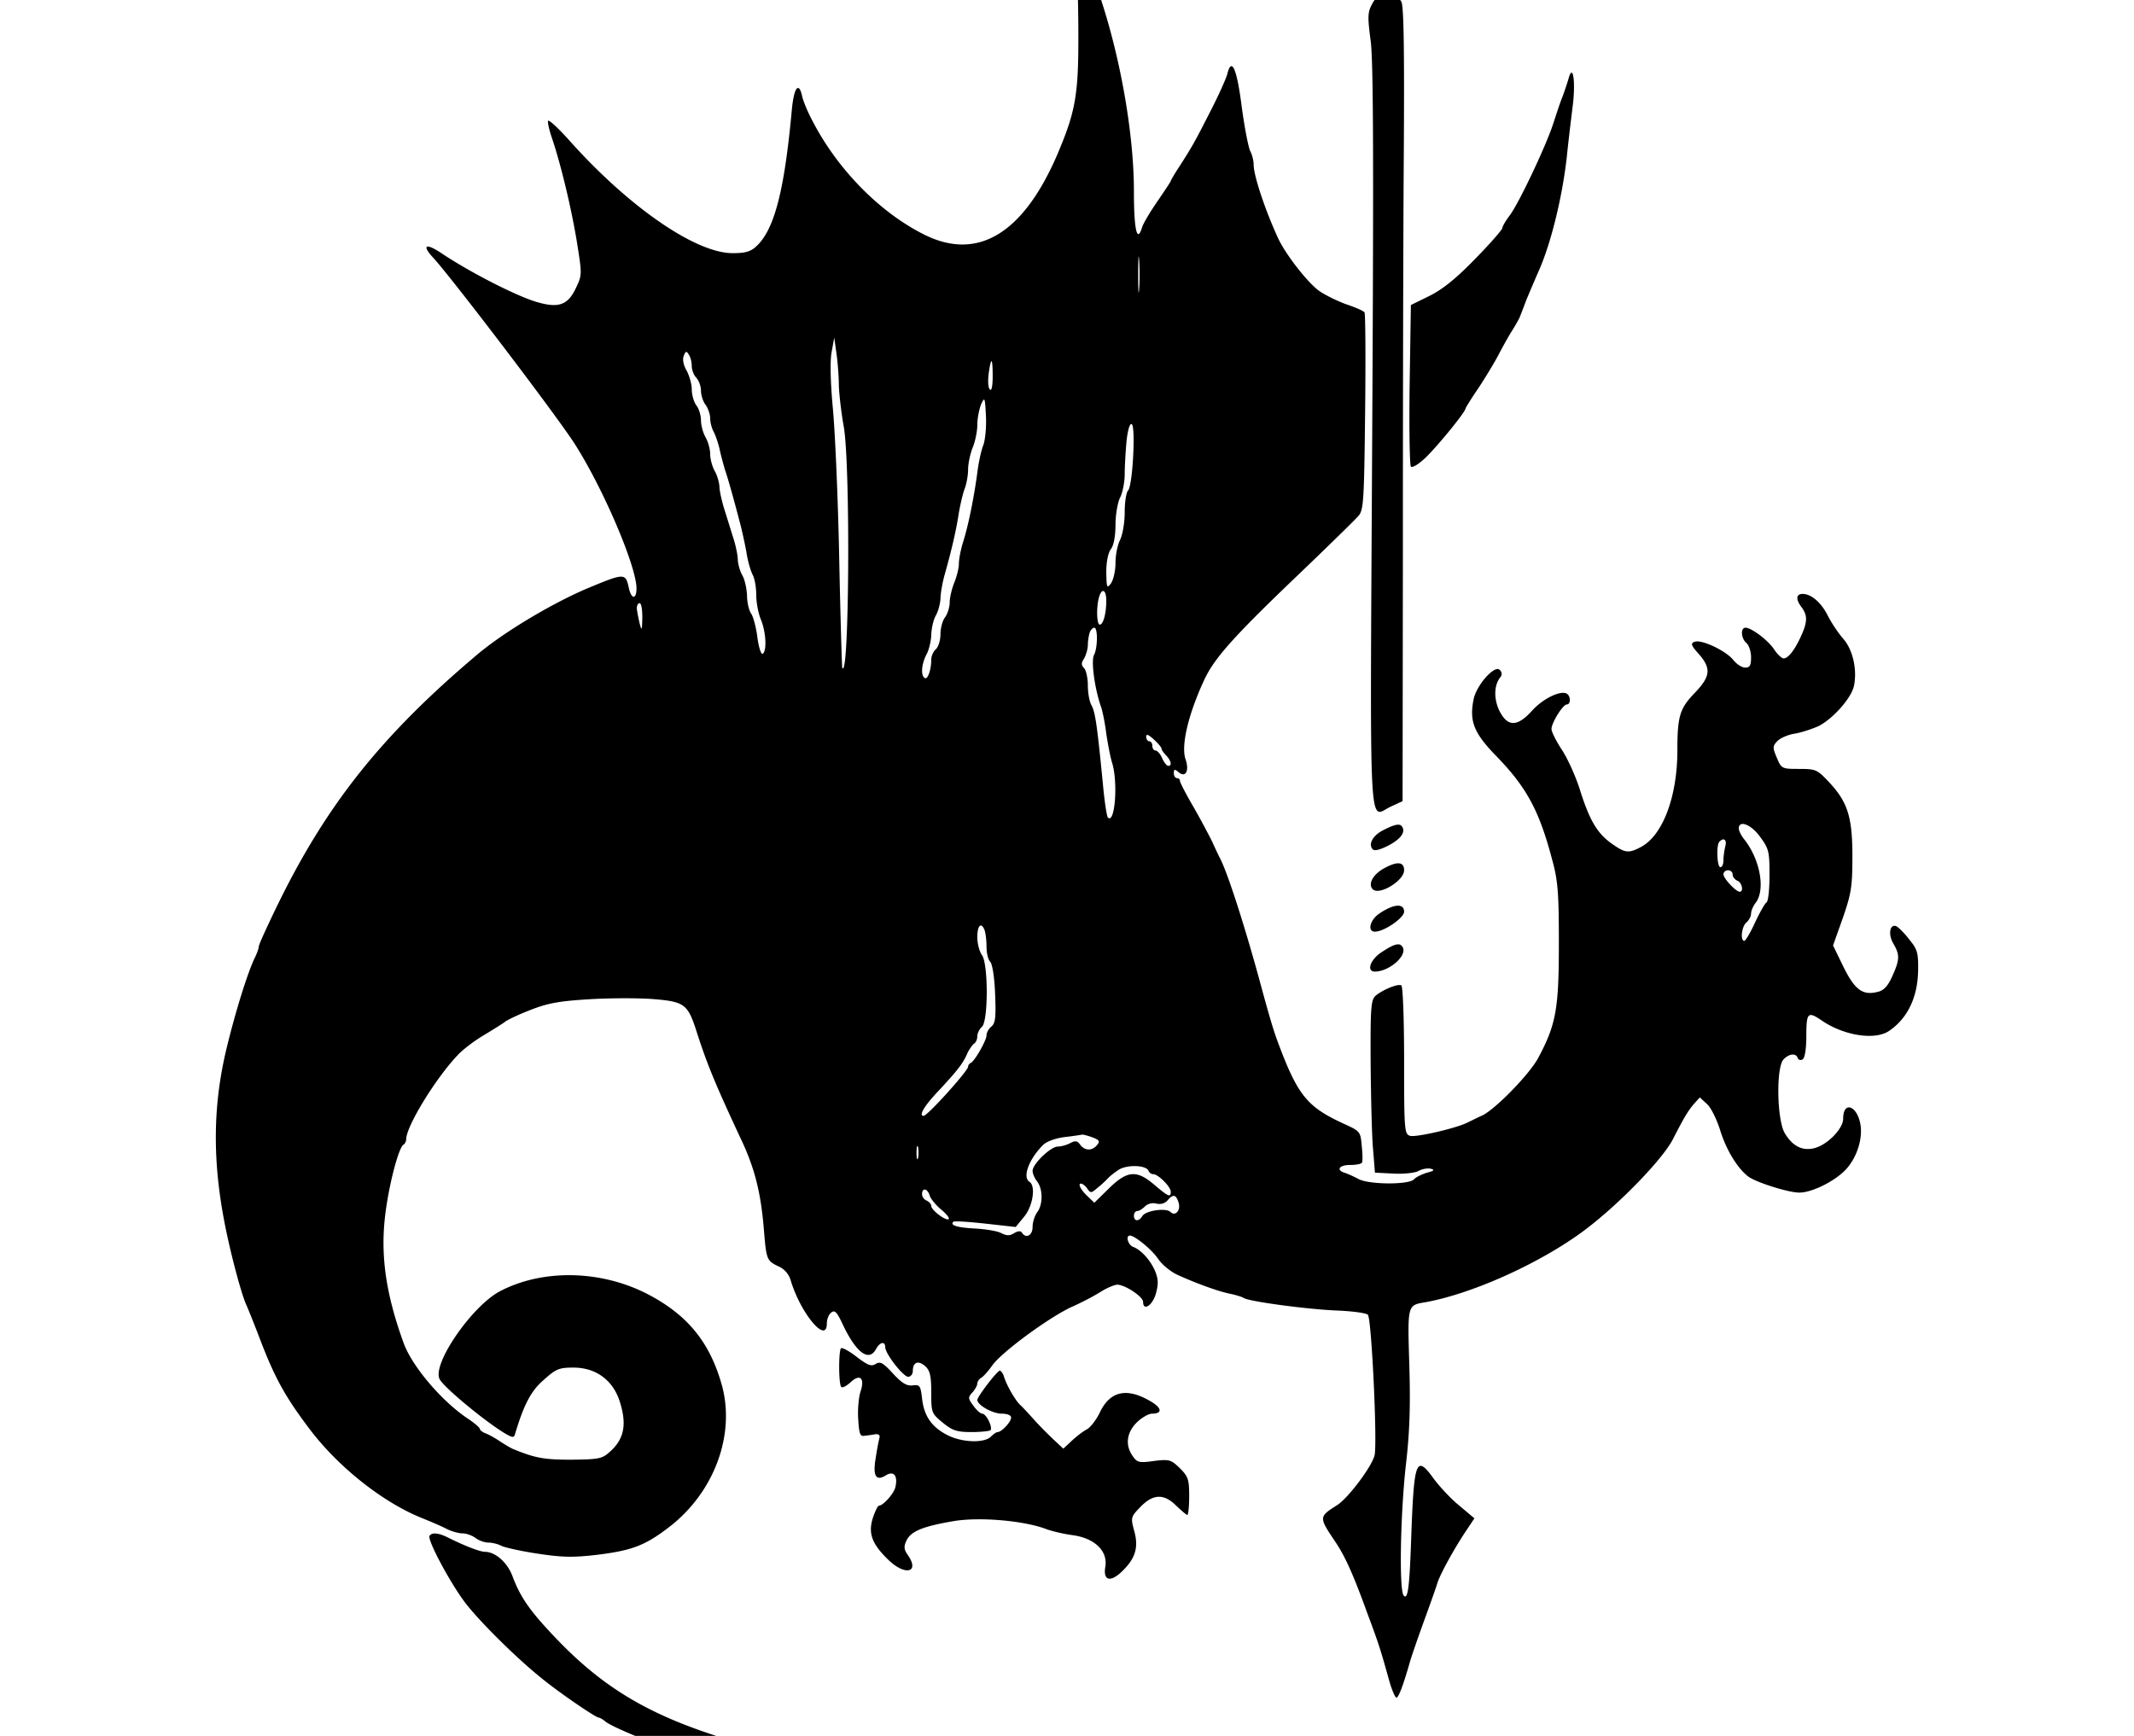 <svg xmlns="http://www.w3.org/2000/svg" width="1180" height="960">
    <path d="M594.863-30c-.949.043-.78 2.014.047 7.688.68 4.754 1.359 22.751 1.359 40.069.17 34.805-1.528 43.974-11.715 67.913-18.846 43.635-43.974 58.745-73.347 44.144-24.618-12.224-48.218-36.164-62.14-63.33-2.547-4.753-4.924-10.696-5.434-12.903-1.867-8.828-4.584-5.433-5.772 6.961-4.075 44.823-9.678 66.386-19.525 75.554-3.226 3.056-6.112 3.905-13.243 3.905-20.374 0-57.048-25.298-89.646-61.631-6.452-7.301-12.055-12.395-12.394-11.546s.679 5.264 2.207 9.678c4.924 14.601 10.696 38.71 13.752 57.387 2.887 18.167 2.887 18.167-.679 25.637-4.244 8.999-9.338 10.866-20.374 7.81-10.696-2.717-38.031-16.639-54.16-27.505-8.49-5.603-10.697-4.244-4.245 2.717 10.187 11.036 67.574 86.42 78.1 102.719 15.79 24.618 34.296 67.913 34.296 80.137 0 6.282-2.886 6.113-4.244-.339-1.868-8.32-2.207-8.32-23.77.679-19.695 8.49-46.35 24.449-60.952 37.013-52.124 44.144-82.345 82.175-109.34 137.355-5.773 11.884-10.527 22.241-10.527 23.26s-1.019 3.905-2.377 6.621c-3.735 7.81-10.357 28.694-15.45 49.747-7.98 33.108-7.98 65.197.34 103.568 3.055 14.262 8.149 33.108 10.526 38.201.849 1.868 4.075 9.848 7.13 17.827 8.49 22.412 14.262 32.938 28.015 51.105 15.79 20.884 40.408 40.409 61.97 49.068 5.094 2.037 11.376 4.754 13.923 6.112 2.717 1.358 6.622 2.377 8.659 2.377s5.263 1.188 7.13 2.547c1.699 1.358 4.925 2.546 7.132 2.546s5.433.85 7.3 1.868c1.868.849 10.697 2.886 19.865 4.245 13.413 2.037 19.356 2.207 32.599.679 19.355-2.377 26.656-5.094 39.56-14.941 25.636-19.356 37.691-52.124 29.372-80.138-6.452-22.072-17.997-36.673-38.371-47.879-26.317-14.601-59.764-15.62-84.213-2.716-15.62 8.489-37.522 40.408-33.108 48.558 2.717 4.923 26.656 24.618 37.183 30.56 3.056 1.698 3.905 1.698 4.414 0 4.924-16.468 8.829-24.109 15.96-30.22 6.791-6.113 8.49-6.792 16.469-6.792 12.055 0 21.393 6.621 25.298 17.997 4.414 13.243 2.886 21.732-5.773 29.033-3.735 3.396-6.112 3.735-20.714 3.905-14.94 0-19.864-.85-31.919-5.773-1.358-.51-4.754-2.547-7.64-4.414-2.717-1.868-6.452-3.905-7.98-4.414-1.698-.68-3.056-1.698-3.056-2.378 0-.679-2.886-3.225-6.452-5.602-14.431-9.508-30.9-28.864-35.654-41.767-9.508-26.147-12.734-47.03-10.527-68.423 1.698-16.808 7.47-39.56 10.357-41.427.849-.51 1.528-1.868 1.528-3.056 0-6.961 15.96-33.278 28.354-46.35 2.547-2.887 8.998-7.811 14.092-10.867s10.526-6.452 11.885-7.47c1.358-1.189 7.81-4.245 14.431-6.792 9.508-3.735 15.79-4.924 33.108-5.942 11.715-.68 27.505-.68 35.315 0 16.469 1.358 18.506 2.886 23.09 16.978 6.113 19.186 10.697 30.052 24.45 59.594 7.98 16.639 11.375 30.222 13.073 50.935 1.358 16.639 1.528 17.148 8.32 20.374 3.055 1.358 5.602 4.414 6.45 7.47 5.434 18.337 20.035 35.825 20.035 23.94 0-2.207 1.019-4.924 2.377-5.942 2.038-1.698 3.226-.34 6.622 6.96 7.3 15.281 14.261 20.375 18.166 13.244 2.038-3.905 5.094-4.584 5.094-1.189 0 3.735 10.017 16.47 12.734 16.47 1.358 0 2.546-1.529 2.546-3.227 0-4.923 3.057-6.112 6.962-2.546 2.546 2.377 3.225 5.263 3.225 14.431 0 11.206.17 11.545 6.282 16.639 5.434 4.414 7.81 5.263 15.96 5.263 5.094 0 9.848-.509 10.527-1.018 1.358-1.528-2.377-9.169-4.584-9.169-1.02 0-3.226-2.037-4.924-4.414-2.886-3.905-3.056-4.584-.51-7.3 1.529-1.699 2.717-3.906 2.717-4.924s1.019-2.547 2.207-3.226c1.189-.68 3.905-3.736 5.943-6.622 4.923-7.3 31.41-26.656 43.804-32.428 5.433-2.377 12.903-6.283 16.299-8.49 3.565-2.207 7.64-3.905 9.168-3.905 4.245 0 14.262 6.622 14.262 9.508 0 5.263 5.094 2.038 6.961-4.244 1.528-5.433 1.528-7.98-.17-12.395-2.546-6.282-7.81-12.054-12.224-13.752-2.886-1.019-4.414-6.282-1.867-6.282 2.716 0 12.224 7.81 15.62 12.903 2.037 3.057 6.621 6.792 10.017 8.49 9.847 4.584 22.75 9.338 29.372 10.696 3.226.68 6.792 1.698 7.81 2.377 3.056 2.037 35.315 6.282 51.105 6.961 8.829.34 16.639 1.358 17.658 2.377 2.037 2.037 5.263 70.29 3.735 77.591-1.358 6.112-14.432 23.6-20.714 27.675-10.187 6.452-10.187 6.621-1.188 20.034 5.433 7.98 10.017 17.997 18.167 40.579 6.112 16.299 7.13 19.694 12.054 37.352 1.359 4.584 3.056 8.49 3.735 8.49 1.189 0 3.736-6.622 7.64-20.375.85-2.886 4.245-12.734 7.64-22.072 3.397-9.338 6.792-18.846 7.472-21.223 1.697-5.093 9.168-18.676 15.62-28.354l4.754-7.13-8.49-7.132c-4.584-3.735-10.696-10.356-13.752-14.43-9.848-13.753-11.036-10.697-12.564 28.183-1.019 31.07-1.868 38.54-4.245 36.164-2.716-2.717-1.867-45.502 1.189-72.667 2.037-17.488 2.546-31.92 1.867-54.67-1.018-33.788-1.188-33.278 8.999-34.976 26.147-4.754 63.669-21.732 87.778-39.73 18.846-14.091 43.465-39.39 49.067-50.595 6.282-12.224 8.32-15.62 11.715-19.525l3.057-3.396 4.074 3.736c2.208 2.037 5.433 8.659 7.301 14.77 3.226 10.358 9.338 20.545 15.28 25.129 4.075 3.226 22.242 8.998 28.354 8.998 7.47 0 20.884-6.96 26.487-13.582 5.772-6.792 8.659-16.809 7.3-24.28-1.867-10.356-9.508-12.903-9.508-3.056 0 5.773-9.168 14.941-16.469 16.47-6.451 1.358-11.545-1.359-15.79-8.32-4.414-7.3-4.923-36.673-.679-40.918 3.057-3.226 6.962-3.565 7.81-.679.34 1.019 1.698 1.358 2.717.68 1.188-.68 2.037-5.773 2.037-13.074 0-12.734.85-13.583 8.15-8.66 12.394 8.66 29.882 11.377 37.692 5.943 10.187-6.96 15.62-18.506 15.96-32.938.17-10.356-.34-12.054-5.094-17.827-2.716-3.565-6.112-6.791-7.13-7.13-3.566-1.19-4.415 4.923-1.36 9.847 3.566 6.112 3.397 8.828-.678 17.827-2.377 5.433-4.754 7.98-7.98 8.659-8.32 2.207-12.734-1.019-19.016-13.753l-5.773-11.884 5.434-15.28c4.754-13.753 5.263-17.489 5.263-34.297 0-21.732-2.717-30.052-13.413-41.257-6.112-6.452-6.961-6.792-16.13-6.792-9.507 0-9.677-.17-12.224-6.112-2.377-5.603-2.377-6.452.17-9.168 1.528-1.698 6.112-3.736 9.847-4.245 3.906-.68 9.848-2.716 13.244-4.244 7.98-4.245 17.827-15.281 19.355-22.072 1.868-8.83-.51-19.865-5.773-25.977-2.716-3.056-6.452-8.66-8.489-12.564-3.735-7.64-9.338-12.394-14.092-12.394-3.735 0-3.905 3.056-.51 7.47 3.226 4.414 3.227 7.98-.339 15.79s-7.13 12.394-9.678 12.394c-1.018 0-3.395-2.207-5.093-4.754-3.396-5.263-12.734-12.224-15.96-12.224-2.886 0-2.547 5.942.51 8.489 1.358 1.188 2.546 4.754 2.546 7.81 0 4.584-.679 5.773-3.225 5.773-1.868 0-4.754-1.868-6.622-4.245-4.075-5.094-17.657-11.545-21.393-10.017-2.377.849-1.867 2.037 2.377 6.791 6.961 7.98 6.452 12.394-2.377 21.563-8.15 8.489-9.508 12.733-9.508 31.58 0 25.806-8.15 47.369-20.374 53.651-6.791 3.565-8.659 3.226-16.469-2.377-7.64-5.603-11.884-12.734-17.317-30.222-2.208-6.79-6.452-16.299-9.678-21.222s-5.773-10.018-5.773-11.546c0-3.395 6.282-13.582 8.49-13.582 2.206 0 2.206-4.584 0-5.943-3.396-2.037-13.244 2.717-19.186 9.338-8.15 8.999-13.413 9.169-17.997.34-3.226-6.452-3.226-14.262.34-18.676 1.188-1.528 1.018-2.887-.34-4.245-2.887-2.716-13.074 8.829-14.432 16.639-2.377 12.054.34 18.506 12.734 31.24 16.469 16.978 23.6 29.882 30.73 57.047 3.226 11.546 3.736 18.507 3.736 46.69 0 35.655-1.528 44.484-11.206 62.65-4.584 9-23.94 28.864-31.24 32.26-2.717 1.188-6.282 3.056-8.15 3.905-5.942 3.056-28.523 8.32-31.749 7.3-3.056-1.018-3.226-3.226-3.226-41.597 0-23.09-.68-40.917-1.528-41.597-1.868-1.018-9.847 2.208-14.092 5.603-2.716 2.377-3.056 6.112-2.886 37.522.17 19.186.679 40.749 1.358 47.71l1.019 12.733 10.187.51c5.433.34 11.715-.34 13.752-1.359 2.038-1.188 5.094-1.697 6.791-1.358 2.547.68 2.038 1.189-1.867 2.207-2.717.85-6.112 2.377-7.301 3.735-3.056 3.057-24.788 2.887-30.561-.17-2.547-1.357-5.942-2.886-7.47-3.395-5.264-1.528-3.396-4.414 2.716-4.414 3.226 0 6.282-.51 6.622-1.358.34-.68.34-4.754-.17-9.169-.68-7.98-.849-8.15-10.187-12.394-20.204-9.338-25.298-15.62-36.503-45.842-2.377-6.451-5.094-15.79-10.357-35.315-8.32-30.221-17.148-57.386-21.223-65.366-.85-1.528-2.886-5.942-4.584-9.678-1.868-3.735-6.452-12.394-10.357-19.185-4.075-6.962-7.301-13.243-7.301-14.092s-.679-1.528-1.698-1.528c-.848 0-1.697-1.189-1.697-2.717 0-2.377.509-2.377 2.716-.51 3.905 3.227 5.942-1.018 3.735-7.3-2.547-7.47 1.528-24.788 10.357-43.804 5.433-11.715 15.79-23.43 48.898-55.18 18.506-17.657 34.975-33.787 36.673-35.824 2.547-3.396 2.886-9.338 3.396-57.387.339-29.542.17-54.16-.34-54.84-.51-.849-5.263-2.886-10.357-4.584-5.093-1.868-11.885-5.263-14.94-7.47-6.622-4.924-18.677-20.544-22.582-29.203-6.961-15.11-13.413-34.296-13.413-40.409 0-2.207-.849-5.602-1.867-7.47-1.02-2.037-3.226-13.243-4.754-24.789-2.717-21.223-5.603-27.505-7.98-17.827-.68 2.547-4.924 12.055-9.508 20.884-8.659 16.978-9.508 18.506-16.978 30.221-2.717 4.075-4.754 7.64-4.754 7.98s-3.396 5.433-7.47 11.375-7.98 12.394-8.49 14.602c-2.716 8.489-4.414.679-4.414-20.374 0-32.26-7.81-76.233-19.865-110.869-2.207-6.621-4.754-14.262-5.603-16.978-.849-2.887-3.056-5.943-4.754-6.961-.811-.526-1.408-.863-1.82-.895h-.096zM767.07-2.617c-4.754 0-6.282.849-8.489 5.093-2.377 4.415-2.377 7.131-.679 20.035 1.528 11.036 1.698 67.404.85 219.87-1.19 227.17-2.208 209.512 10.186 203.74l6.622-3.057.17-139.222c0-76.572.17-175.216.509-219.19.34-57.048 0-81.157-1.359-83.704-1.528-2.546-3.565-3.565-7.81-3.565M869 40.195c-.451-.016-.992.907-1.587 3.03-.679 2.376-2.207 6.96-3.395 10.186-1.359 3.226-3.566 10.187-5.264 15.281-4.074 12.394-18.846 43.634-23.939 50.426-2.207 2.886-4.075 6.112-4.075 6.96s-6.621 8.49-14.771 16.81c-10.527 10.865-17.997 16.978-25.468 20.713l-10.356 5.093-.68 43.805c-.339 24.109 0 44.483.68 45.501.849.85 4.244-1.188 8.32-5.093 6.79-6.622 21.901-25.128 21.901-26.996 0-.34 3.226-5.602 7.3-11.545 3.906-5.942 8.83-14.092 11.037-18.337s5.433-10.017 7.13-12.733c1.868-2.887 3.736-6.282 4.415-7.64.51-1.359 2.207-5.603 3.566-9.339 1.528-3.735 4.584-10.866 6.79-15.96 6.792-14.94 13.244-40.917 15.79-63.838.85-8.489 2.378-20.883 3.227-27.844 1.273-9.933.732-18.432-.621-18.48M629.64 141.877c.07.02.151.618.246 1.86.34 4.583.34 11.714 0 16.129-.34 4.584-.509.849-.509-7.98 0-6.346.088-10.06.263-10.009m-168.348 44.814 1.188 8.49c.679 4.584 1.358 12.733 1.358 17.827.17 5.093 1.358 15.45 2.717 22.92 3.735 21.054 3.056 142.11-.85 133.28-.169-.509-1.018-28.353-1.697-61.97-.68-33.617-2.377-70.63-3.565-82.345-1.189-13.244-1.528-24.449-.68-29.712zm-81.752 7.945c.36.03.752.498 1.274 1.393 1.019 1.359 1.698 4.245 1.698 6.452s1.188 5.094 2.547 6.452c1.358 1.528 2.546 4.584 2.546 7.131s1.189 6.112 2.547 7.81c1.358 1.868 2.547 5.263 2.547 7.47s.849 5.603 2.037 7.64c1.019 2.038 2.547 6.453 3.226 9.678.68 3.226 2.038 8.15 2.886 11.036 1.698 4.924 4.585 15.111 8.83 31.41 1.018 4.245 2.546 11.036 3.225 15.28s2.207 9.339 3.226 11.376c1.188 2.038 2.037 7.131 2.037 11.206 0 4.245 1.189 10.357 2.547 13.583 2.886 6.96 3.396 17.487 1.019 19.015-.85.51-2.207-3.565-2.886-8.828-.68-5.434-2.208-11.376-3.396-13.244-1.358-1.867-2.377-6.451-2.377-10.187-.17-3.735-1.189-8.658-2.547-11.035s-2.377-6.113-2.547-8.49c0-2.376-1.018-7.64-2.377-11.884s-3.565-11.546-5.093-16.3c-1.528-4.923-2.717-10.526-2.717-12.733-.17-2.208-1.188-5.943-2.546-8.32-1.359-2.377-2.547-6.621-2.547-9.338 0-2.886-1.189-6.961-2.547-9.338s-2.547-6.622-2.547-9.338c0-2.886-1.188-6.622-2.546-8.32-1.359-1.867-2.547-5.772-2.547-8.828s-1.358-7.64-2.886-10.527c-1.698-2.886-2.377-6.112-1.528-8.15.54-1.352.938-2.035 1.37-2.071zm168.692 5.103c.428-.023.668 2.832.668 8.515 0 5.603-.68 8.15-1.528 7.13-1.019-.848-1.189-4.753-.68-8.828.637-4.536 1.162-6.797 1.54-6.817m-4.12 21.272c.558.047.742 2.598 1.052 8.805.34 5.943-.339 13.244-1.358 16.13-1.188 2.886-2.716 9.847-3.396 15.45-1.867 13.922-4.923 29.033-7.81 38.201-1.358 4.245-2.377 9.678-2.377 12.055 0 2.547-1.188 7.3-2.546 10.527-1.359 3.395-2.547 8.32-2.547 11.036 0 2.546-1.189 6.282-2.547 8.15-1.358 1.697-2.547 5.941-2.547 9.337s-1.188 7.131-2.546 8.32c-1.359 1.188-2.547 3.735-2.547 5.772 0 5.773-2.037 11.206-3.565 10.187-2.377-1.358-1.868-7.81 1.018-13.243 1.359-2.547 2.547-7.64 2.547-11.036.17-3.396 1.188-7.98 2.547-10.357 1.358-2.376 2.377-6.451 2.546-9.168 0-2.716 1.02-8.829 2.378-13.583 4.074-14.431 6.451-25.128 7.81-34.126.848-4.754 2.207-10.696 3.225-13.243 1.02-2.717 1.868-7.47 1.868-10.697 0-3.225 1.189-8.658 2.547-12.054 1.358-3.226 2.546-8.999 2.546-12.564s1.02-8.49 2.038-11.206c.796-1.724 1.307-2.723 1.664-2.693m81.483 13.481c.073 0 .145.031.217.078 2.207 1.358.51 34.126-2.038 36.673-1.018 1.019-1.868 6.452-1.868 12.055 0 5.942-1.188 12.394-2.546 15.28-1.359 2.547-2.547 8.32-2.547 12.734 0 4.415-1.189 9.508-2.547 11.376-2.207 2.886-2.377 2.377-2.547-6.282 0-5.603 1.02-10.697 2.547-12.734 1.528-1.868 2.547-7.131 2.547-13.413 0-5.603 1.188-12.394 2.547-15.11 1.358-2.547 2.546-8.49 2.546-12.904 0-4.415.51-12.734 1.02-18.337.615-5.693 1.649-9.294 2.595-9.414h.073zm-15.658 92.34c.977-.038 1.782 1.83 1.782 5.364 0 7.13-1.697 13.243-3.565 13.243-1.698 0-2.037-9.168-.51-14.941.67-2.451 1.533-3.635 2.293-3.665m-256.288 6.722c1.018 0 1.528 3.565 1.528 7.98-.17 7.3-.34 7.64-1.528 3.056-.68-2.886-1.359-6.452-1.528-8.15 0-1.528.679-2.886 1.528-2.886m251.449 13.583c2.037 0 1.868 11.375-.17 15.11-1.697 3.226.34 18.337 3.735 28.184 1.02 2.717 2.377 9.678 3.057 15.281.848 5.603 2.207 12.904 3.226 16.13 3.395 11.035 1.528 34.296-2.377 30.22-.51-.509-1.868-8.828-2.717-18.505-3.226-32.938-4.245-39.73-6.282-43.465-1.189-2.037-2.037-6.961-2.037-11.036s-1.02-8.49-2.038-9.508c-1.698-1.698-1.698-2.886 0-5.433 1.019-1.868 2.037-5.263 2.037-7.47s.51-5.264 1.02-6.792c.509-1.528 1.697-2.716 2.546-2.716m29.23 59.294c.617-.026 1.798.81 3.708 2.507 2.377 2.207 4.244 4.414 4.244 5.093s1.189 2.377 2.547 3.736c2.717 2.886 3.396 5.772 1.189 5.772-.85 0-2.377-1.867-3.396-4.244-1.018-2.377-2.716-4.245-3.735-4.245-.849 0-1.698-1.188-1.698-2.547 0-1.358-.679-2.546-1.698-2.546-.849 0-1.698-1.189-1.698-2.547 0-.637.168-.963.538-.979m329.248 49.237c2.442-.047 6.551 2.693 9.782 7.261 4.754 6.452 5.094 8.15 5.094 21.053 0 7.81-.68 14.602-1.698 15.111-.849.51-3.735 5.603-6.282 11.036-2.547 5.603-5.263 10.187-5.942 10.187-2.377 0-1.529-7.98 1.188-10.187 1.358-1.189 2.547-3.396 2.547-4.924s1.188-4.244 2.546-5.942c5.434-7.131 2.547-23.6-6.112-34.806-1.867-2.207-3.225-5.093-3.225-6.282 0-1.693.822-2.482 2.102-2.507m-190.488.398c-1.627 0-4.123.942-8.054 2.958-5.943 2.886-8.659 7.98-5.942 10.696 1.018 1.02 4.074.17 8.489-2.037 6.791-3.565 9.677-7.3 7.81-10.357-.483-.827-1.19-1.263-2.303-1.26m179.863 8.145c1.146.01 1.72 1.472 1.052 3.812-.51 2.207-1.019 5.602-1.019 7.64 0 2.207-.679 3.905-1.697 3.905-1.868 0-2.377-12.394-.51-14.092.817-.876 1.574-1.27 2.174-1.265m-179.896 13.217c-1.73.023-4.127.845-7.172 2.48-6.622 3.395-9.678 8.998-6.791 11.884 3.565 3.566 17.317-4.754 17.317-10.526 0-2.579-1.128-3.868-3.354-3.838m182.476 3.838c1.358 0 2.547 1.018 2.547 2.377s1.188 2.716 2.546 3.395c2.547.85 3.736 6.113 1.359 6.113-2.038 0-8.999-7.301-8.999-9.678 0-1.189 1.189-2.207 2.547-2.207m-182.476 19.6c-2.533-.012-6.297 1.538-10.568 4.509-5.093 3.565-6.451 9.847-2.207 9.847 5.094 0 16.13-7.64 16.13-11.036 0-2.23-1.255-3.311-3.355-3.32m-230.68 10.95c.662.013 1.41.88 2.11 2.727.51 1.528 1.019 5.433 1.019 8.999 0 3.395.849 7.13 2.037 8.32 1.189 1.188 2.377 8.658 2.717 17.826.51 12.904.17 16.13-2.037 17.997-1.528 1.189-2.717 3.396-2.717 4.924 0 2.717-6.621 14.432-8.829 15.28-.679.34-1.358 1.19-1.358 2.038 0 2.207-22.411 27.165-24.618 27.165-2.887 0 .339-5.602 8.998-14.6 10.357-11.207 13.073-14.772 15.45-20.545 1.02-1.867 2.547-4.074 3.396-4.754 1.019-.509 1.867-2.377 1.867-4.074s1.189-4.075 2.547-5.264c3.566-3.056 3.566-34.975 0-39.73-1.358-1.867-2.547-6.281-2.547-9.847 0-4.138.863-6.486 1.965-6.463m230.75 10.427c-1.83-.02-4.59 1.32-8.94 4.185-6.452 4.075-8.828 10.866-3.905 10.866 7.98 0 18.167-8.998 15.28-13.582-.572-.955-1.336-1.457-2.435-1.469M598.476 627.45c.68 0 3.226.68 5.603 1.528 3.905 1.528 4.245 2.208 2.547 4.245-2.716 3.396-6.791 3.226-9.338-.17-1.528-2.207-2.716-2.377-5.603-.849-1.867 1.019-4.924 1.868-6.791 1.868-3.905 0-13.922 9.677-13.922 13.413 0 1.528 1.188 4.244 2.546 5.942 3.226 4.245 3.226 12.734 0 16.978-1.358 1.868-2.546 5.434-2.546 8.15 0 4.754-3.736 6.622-5.943 3.056-.679-1.019-2.207-.849-4.244.34-2.377 1.528-4.075 1.528-7.131 0-2.208-1.189-8.66-2.208-14.432-2.547-10.187-.51-14.092-1.868-12.055-3.735.51-.51 8.49 0 17.658 1.018l16.809 1.868 4.584-5.603c4.924-5.772 6.621-17.148 3.056-19.355-4.075-2.547-.34-12.564 7.47-20.374 2.038-2.037 6.961-3.735 12.055-4.415 4.584-.509 8.998-1.188 9.677-1.358m-91.22 6.334c.113 0 .243.197.386.627.34 1.698.34 4.415 0 5.943-.509 1.698-.849.34-.849-2.887 0-2.318.176-3.672.464-3.683m120.258 11.097c3.726.028 7.094.97 7.636 2.773.34.85 1.528 1.698 2.546 1.698 2.717 0 9.678 6.961 9.678 9.678 0 3.396-1.358 2.716-8.998-3.735-9.848-8.49-15.111-7.98-25.298 2.037l-7.98 7.81-4.584-4.414c-2.547-2.547-4.075-5.264-3.396-5.943s2.377.34 3.736 2.038c2.207 3.226 2.376 3.226 6.112 0 2.207-1.698 4.584-4.075 5.603-5.094.849-1.019 3.565-3.226 5.942-4.754 2.149-1.432 5.715-2.119 9.003-2.094m-116.157 12.982c.947.05 2.106 1.21 2.737 3.374.51 1.698 3.396 5.263 6.282 7.64s4.754 4.754 4.245 5.264c-1.359 1.358-9.508-4.754-9.678-7.131 0-1.189-1.188-2.377-2.547-3.056-1.358-.51-2.546-2.038-2.546-3.566 0-1.75.671-2.569 1.507-2.525m137.657 3.506c1.066.025 1.883 1.179 2.605 3.434 1.528 4.414-1.698 8.15-4.415 5.433-2.376-2.377-13.752-.85-15.62 2.377-1.867 3.056-4.584 2.886-4.584-.34 0-1.358.85-2.547 1.868-2.547s2.886-1.188 4.244-2.546c1.528-1.529 4.245-2.208 6.452-1.529 2.377.51 4.584-.17 5.943-1.697 1.432-1.751 2.566-2.607 3.507-2.585M465.3 745.541a.45.45 0 0 0-.273.077c-1.359 1.528-1.359 20.035.17 21.393.509.68 2.886-.51 5.093-2.547 5.263-4.923 7.98-2.377 5.603 4.924-1.019 2.886-1.698 9.678-1.358 15.11.509 8.49 1.018 10.018 3.565 9.509 1.528-.17 4.245-.51 5.942-.85 1.868-.169 2.717.51 2.208 2.208-.34 1.358-1.359 6.282-2.038 11.036-1.698 9.847.17 12.903 5.603 9.508 4.415-2.717 6.791.17 5.263 6.621-1.018 3.735-6.621 10.017-9.168 10.187-.51 0-2.037 3.056-3.226 6.622-2.716 8.489-.679 14.262 8.15 22.92 9.338 9.339 17.997 7.64 11.206-2.207-2.208-3.056-2.378-4.754-.85-7.98 2.377-5.263 9.169-7.98 26.147-10.866 14.262-2.377 38.201-.34 50.765 4.245 3.396 1.358 10.187 2.886 15.28 3.565 11.886 1.698 19.186 8.66 17.828 17.318-1.358 7.64 2.547 8.999 8.999 2.887 7.64-7.301 9.508-13.413 6.96-22.581-2.037-7.47-1.867-7.81 3.566-13.413 6.961-7.131 12.904-7.301 19.695-.51 2.886 2.717 5.603 5.094 6.112 5.094s1.019-4.584 1.019-10.357c0-9.168-.51-10.866-5.094-15.45-4.923-4.754-5.772-5.094-14.261-4.075-8.32 1.188-9.508.849-11.885-2.717-4.245-5.942-3.396-12.903 2.207-18.506 2.717-2.717 6.622-4.924 8.49-4.924 5.602 0 5.602-2.886-.17-6.451-13.413-8.15-22.751-6.283-28.524 5.433-2.037 4.414-5.433 8.658-7.3 9.677-2.038 1.019-5.773 3.905-8.32 6.282l-4.754 4.415-5.433-5.094c-2.886-2.716-7.64-7.47-10.527-10.696s-6.452-7.131-7.98-8.49c-2.886-2.886-7.47-10.866-8.998-15.96-.51-1.527-1.528-2.885-2.207-2.885-1.528.17-12.394 14.431-12.394 16.129 0 2.886 8.15 7.47 13.243 7.64 3.395 0 5.433.85 5.433 2.207 0 2.377-5.264 7.98-7.47 7.98-.68 0-2.378 1.189-3.736 2.547-3.735 3.735-16.3 3.226-24.28-1.019-8.488-4.414-12.733-10.526-13.751-20.204-.85-6.96-1.189-7.64-5.264-7.13-3.395.339-5.942-1.359-10.866-6.622-5.433-5.943-6.96-6.792-9.508-5.264-2.377 1.528-4.244.85-10.526-3.905-3.693-2.923-7.246-4.87-8.386-4.83M240.54 848.047c-1.411-.02-2.428.418-3.022 1.31-1.358 2.206 11.545 26.315 19.865 37.182 7.81 10.187 28.353 30.56 41.936 41.427 8.999 7.47 30.052 21.902 31.75 21.902.509 0 2.377 1.019 3.735 2.207 4.414 3.566 33.617 15.28 51.105 20.374 30.9 9.169 46.86 12.055 83.703 15.79 20.544 2.037 29.203 2.207 30.391 1.019 2.207-2.207-11.545-8.829-18.336-8.829-4.754 0-26.147-4.245-40.579-7.98-5.603-1.528-14.431-3.735-19.525-5.093-55.18-14.432-84.212-30.052-114.094-61.292-14.262-14.941-19.695-22.581-24.11-34.466-2.886-7.64-9.507-13.413-15.28-13.413-2.547 0-11.036-3.226-20.204-7.81-3.056-1.528-5.522-2.304-7.335-2.328" style="stroke-width:.127"/>
</svg>
